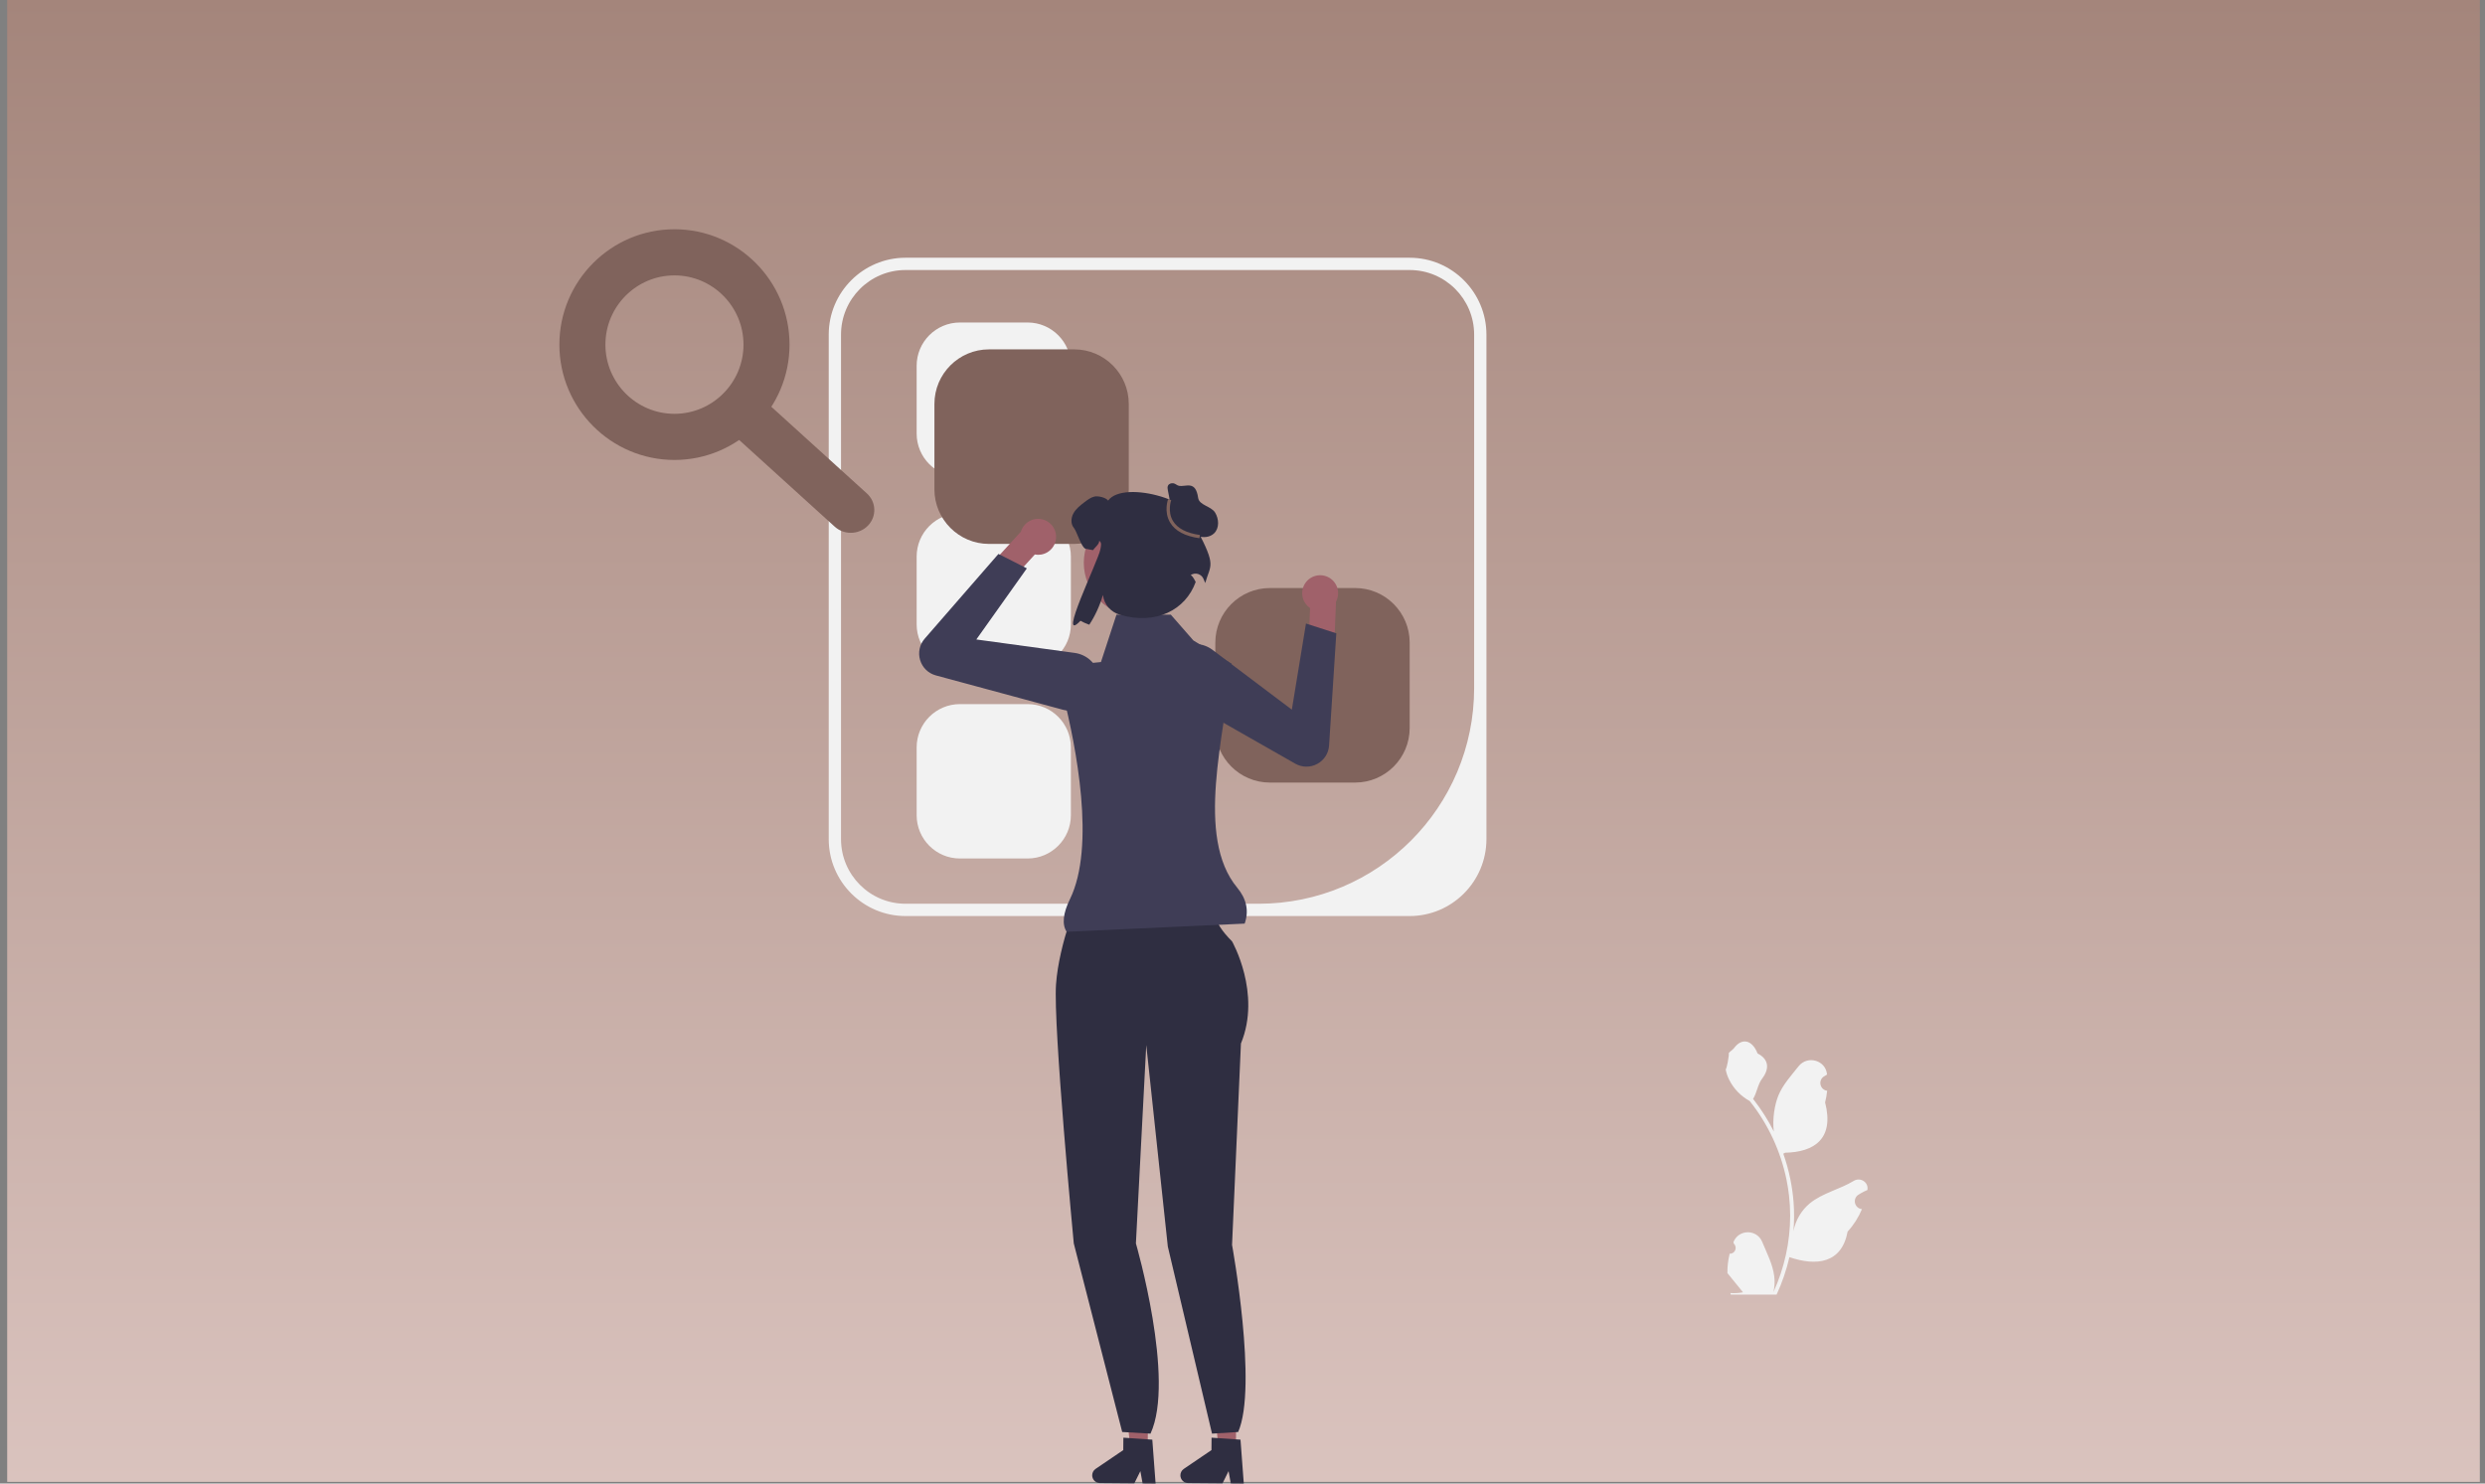 <svg width="201" height="120" viewBox="0 0 201 120" fill="none" xmlns="http://www.w3.org/2000/svg">
<rect x="0" y="0" width="201" height="120" fill="#808080" stroke="none"/>
<rect x="0.582" width="200" height="119.866" fill="url(#paint0_linear_219_5050)"/>
<path d="M114.016 74.097H73.247C69.82 74.097 67.032 71.306 67.032 67.876V27.067C67.032 23.637 69.82 20.847 73.247 20.847H114.016C117.443 20.847 120.231 23.637 120.231 27.067V67.876C120.231 71.306 117.443 74.097 114.016 74.097ZM73.247 21.842C70.364 21.842 68.026 24.182 68.026 27.067V67.876C68.026 70.762 70.364 73.102 73.247 73.102H101.805C111.432 73.102 119.237 65.29 119.237 55.653V27.067C119.237 24.182 116.9 21.842 114.016 21.842L73.247 21.842Z" fill="#F2F2F2"/>
<path d="M77.642 26.086C75.713 26.086 74.143 27.657 74.143 29.588V35.071C74.143 37.002 75.713 38.574 77.642 38.574H83.12C85.049 38.574 86.619 37.002 86.619 35.071V29.588C86.619 27.657 85.049 26.086 83.12 26.086H77.642Z" fill="#F2F2F2"/>
<path d="M77.642 41.52C75.713 41.52 74.143 43.091 74.143 45.022V50.505C74.143 52.436 75.713 54.007 77.642 54.007H83.12C85.049 54.007 86.619 52.436 86.619 50.505V45.022C86.619 43.091 85.049 41.52 83.12 41.52H77.642Z" fill="#F2F2F2"/>
<path d="M77.642 56.953C75.713 56.953 74.143 58.525 74.143 60.456V65.939C74.143 67.87 75.713 69.441 77.642 69.441H83.12C85.049 69.441 86.619 67.87 86.619 65.939V60.456C86.619 58.525 85.049 56.953 83.12 56.953H77.642Z" fill="#F2F2F2"/>
<path d="M79.99 28.26C77.559 28.26 75.581 30.24 75.581 32.673V39.581C75.581 42.015 77.559 43.995 79.99 43.995H86.892C89.323 43.995 91.301 42.015 91.301 39.581V32.673C91.301 30.24 89.323 28.26 86.892 28.26H79.99Z" fill="#80635C"/>
<path d="M102.711 47.565C100.28 47.565 98.302 49.545 98.302 51.979V58.887C98.302 61.32 100.28 63.3 102.711 63.3H109.613C112.044 63.3 114.022 61.32 114.022 58.887V51.979C114.022 49.545 112.044 47.565 109.613 47.565H102.711Z" fill="#80635C"/>
<path d="M92.833 117.098L91.431 117.086L90.811 111.546L92.88 111.564L92.833 117.098Z" fill="#A0616A"/>
<path d="M88.342 119.329C88.339 119.675 88.618 119.959 88.964 119.962L91.751 119.985L92.24 118.995L92.419 119.99L93.471 120L93.205 116.451L92.839 116.426L91.346 116.323L90.865 116.291L90.856 117.295L88.617 118.815C88.447 118.931 88.344 119.123 88.342 119.329Z" fill="#2F2E41"/>
<path d="M99.967 117.098L98.565 117.086L97.944 111.546L100.013 111.564L99.967 117.098Z" fill="#A0616A"/>
<path d="M95.476 119.329C95.473 119.675 95.751 119.959 96.097 119.962L98.885 119.985L99.373 118.995L99.552 119.99L100.604 120L100.338 116.451L99.972 116.426L98.48 116.323L97.998 116.291L97.99 117.295L95.751 118.815C95.58 118.931 95.478 119.123 95.476 119.329Z" fill="#2F2E41"/>
<path d="M87.332 72.313L93.015 72.492L98.399 73.69C98.399 73.69 97.86 74.349 99.655 76.145C99.655 76.145 102.048 80.337 100.373 84.408L99.655 100.696C99.655 100.696 101.748 112.177 100.149 115.831L98.035 115.964L94.459 100.828L92.716 84.528L91.878 100.576C91.878 100.576 95.082 111.591 93.059 115.964L90.77 115.831L86.853 100.576C86.853 100.576 85.178 82.971 85.417 79.618C85.656 76.265 87.332 72.313 87.332 72.313Z" fill="#2F2E41"/>
<path d="M106.417 46.576C105.64 46.777 105.173 47.571 105.374 48.349C105.467 48.705 105.684 48.995 105.966 49.187L105.966 49.188L105.856 51.861L107.898 52.807L108.062 48.695L108.047 48.695C108.224 48.38 108.286 47.998 108.188 47.62C107.987 46.842 107.194 46.375 106.417 46.576Z" fill="#A0616A"/>
<path d="M94.999 56.113C94.57 55.687 94.321 55.11 94.312 54.482C94.299 53.64 94.721 52.875 95.44 52.437C96.267 51.933 97.302 51.984 98.076 52.567L104.491 57.402L105.634 50.437L108.088 51.228L107.503 60.297C107.462 60.931 107.104 61.49 106.545 61.792C105.986 62.093 105.322 62.086 104.77 61.772L95.5 56.492C95.314 56.386 95.146 56.258 94.999 56.113Z" fill="#3F3D56"/>
<path d="M85.218 42.681C85.628 43.371 85.401 44.264 84.711 44.674C84.395 44.862 84.037 44.915 83.702 44.852L83.701 44.853L81.899 46.829L79.783 46.061L82.559 43.026L82.569 43.036C82.666 42.687 82.891 42.373 83.226 42.173C83.916 41.763 84.808 41.99 85.218 42.681Z" fill="#A0616A"/>
<path d="M85.996 57.416L75.699 54.632C75.086 54.466 74.61 54.004 74.425 53.396C74.24 52.788 74.379 52.138 74.796 51.659L80.759 44.806L83.058 45.974L78.971 51.725L86.927 52.813C87.887 52.944 88.658 53.637 88.891 54.579C89.093 55.396 88.855 56.236 88.253 56.825C87.805 57.265 87.222 57.499 86.618 57.499C86.412 57.499 86.203 57.472 85.996 57.416Z" fill="#3F3D56"/>
<path d="M100.676 74.709L86.277 75.37C85.881 74.769 85.989 73.865 86.542 72.733C88.633 68.46 87.045 60.375 85.977 56.165C85.677 54.984 86.482 53.81 87.693 53.688L89.051 53.552L90.306 49.718H94.701L96.525 51.803L99.619 53.685C99.056 59.492 96.656 67.693 100.075 71.805C100.823 72.704 101.035 73.677 100.676 74.709Z" fill="#3F3D56"/>
<path d="M91.945 49.806C94.309 49.806 96.225 47.888 96.225 45.521C96.225 43.155 94.309 41.236 91.945 41.236C89.58 41.236 87.663 43.155 87.663 45.521C87.663 47.888 89.58 49.806 91.945 49.806Z" fill="#A0616A"/>
<path d="M96.789 42.778C97.384 40.605 90.893 38.741 89.631 40.491C89.456 40.242 88.808 40.091 88.51 40.167C88.213 40.244 87.963 40.435 87.718 40.619C87.383 40.877 87.035 41.145 86.829 41.516C86.622 41.885 86.59 42.389 86.869 42.71C87.09 42.965 87.479 44.319 87.811 44.387C88.043 44.434 88.238 44.472 88.406 44.5C88.555 44.281 88.937 44.007 88.909 43.743C89.135 43.892 89.053 44.156 89.007 44.425C88.856 45.321 85.441 52.256 87.397 50.212C87.59 50.327 87.83 50.434 88.106 50.532C88.574 49.825 88.959 48.991 89.212 48.119L89.213 48.135C89.301 48.893 89.854 49.514 90.586 49.727C93.521 50.578 95.896 49.329 96.713 47.076C96.414 46.468 96.284 46.535 96.31 46.517C96.684 46.265 97.197 46.429 97.357 46.85C97.404 46.974 97.447 47.08 97.485 47.16C97.91 45.636 98.416 45.856 96.789 42.778Z" fill="#2F2E41"/>
<path d="M94.764 41.201L94.464 39.667C94.439 39.538 94.415 39.398 94.473 39.28C94.547 39.129 94.739 39.066 94.906 39.09C95.073 39.114 95.198 39.267 95.364 39.296C95.942 39.398 96.706 38.827 96.912 40.272C96.999 40.874 97.959 40.938 98.28 41.455C98.6 41.972 98.64 42.718 98.202 43.141C97.853 43.478 97.291 43.517 96.837 43.345C96.383 43.172 96.019 42.824 95.701 42.457C95.382 42.09 95.094 41.693 94.727 41.375" fill="#2F2E41"/>
<path d="M97.017 43.535C95.846 43.371 95.048 42.945 94.644 42.268C94.116 41.381 94.47 40.405 94.485 40.364L94.733 40.456C94.73 40.465 94.409 41.359 94.873 42.135C95.233 42.738 95.967 43.121 97.054 43.273L97.017 43.535Z" fill="#80635C"/>
<path d="M54.554 37.205C49.422 37.205 45.246 33.019 45.246 27.874C45.246 22.729 49.422 18.544 54.554 18.544C59.686 18.544 63.861 22.729 63.861 27.874C63.861 33.019 59.686 37.205 54.554 37.205ZM54.554 22.276C51.474 22.276 48.969 24.787 48.969 27.874C48.969 30.961 51.474 33.472 54.554 33.472C57.633 33.472 60.138 30.961 60.138 27.874C60.138 24.787 57.633 22.276 54.554 22.276Z" fill="#80635C"/>
<path d="M68.816 43.098C68.35 43.098 67.882 42.933 67.516 42.599L58.585 34.498C57.818 33.803 57.778 32.638 58.498 31.895C59.215 31.151 60.419 31.114 61.187 31.811L70.117 39.912C70.885 40.607 70.924 41.773 70.205 42.515C69.83 42.902 69.324 43.098 68.816 43.098Z" fill="#80635C"/>
<path d="M139.904 101.407C140.328 101.434 140.563 100.905 140.242 100.598L140.21 100.47C140.214 100.46 140.218 100.45 140.222 100.44C140.652 99.415 142.108 99.422 142.534 100.448C142.912 101.36 143.393 102.273 143.511 103.236C143.564 103.661 143.54 104.095 143.446 104.512C144.332 102.575 144.798 100.461 144.798 98.334C144.798 97.8 144.769 97.266 144.709 96.733C144.66 96.297 144.592 95.863 144.505 95.434C144.03 93.113 143.004 90.903 141.523 89.057C140.812 88.667 140.218 88.059 139.86 87.329C139.731 87.066 139.63 86.783 139.582 86.494C139.663 86.505 139.888 85.27 139.826 85.194C139.939 85.023 140.141 84.938 140.265 84.77C140.878 83.938 141.723 84.084 142.164 85.214C143.106 85.69 143.115 86.479 142.537 87.239C142.169 87.721 142.118 88.375 141.796 88.892C141.829 88.934 141.863 88.976 141.897 89.018C142.505 89.8 143.032 90.64 143.476 91.522C143.35 90.541 143.535 89.36 143.851 88.598C144.211 87.73 144.884 86.999 145.477 86.249C146.19 85.348 147.651 85.741 147.777 86.884C147.778 86.895 147.779 86.906 147.78 86.917C147.692 86.967 147.606 87.019 147.522 87.075C147.041 87.394 147.207 88.14 147.777 88.228L147.79 88.23C147.758 88.548 147.703 88.863 147.624 89.172C148.385 92.118 146.742 93.191 144.396 93.24C144.344 93.266 144.293 93.293 144.242 93.318C144.479 93.988 144.669 94.675 144.81 95.371C144.936 95.987 145.024 96.609 145.073 97.234C145.134 98.022 145.129 98.814 145.062 99.601L145.066 99.573C145.235 98.706 145.705 97.897 146.387 97.336C147.404 96.5 148.841 96.192 149.938 95.52C150.466 95.197 151.142 95.615 151.05 96.227L151.046 96.257C150.882 96.323 150.723 96.4 150.569 96.487C150.481 96.536 150.394 96.589 150.31 96.645C149.829 96.963 149.995 97.71 150.565 97.798L150.578 97.8C150.587 97.801 150.595 97.802 150.605 97.804C150.324 98.47 149.934 99.088 149.445 99.621C148.97 102.192 146.926 102.436 144.74 101.688H144.738C144.499 102.73 144.15 103.748 143.701 104.718H139.996C139.983 104.677 139.971 104.634 139.959 104.593C140.302 104.614 140.647 104.594 140.984 104.532C140.71 104.194 140.435 103.854 140.16 103.516C140.153 103.51 140.148 103.503 140.143 103.496C140.003 103.324 139.862 103.152 139.723 102.979L139.723 102.979C139.714 102.449 139.778 101.92 139.904 101.407Z" fill="#F2F2F2"/>
<defs>
<linearGradient id="paint0_linear_219_5050" x1="100.582" y1="0" x2="100.582" y2="119.866" gradientUnits="userSpaceOnUse">
<stop offset="0" stop-color="#A4857B"/>
<stop offset="1" stop-color="#DAC3BE"/>
</linearGradient>
</defs>
</svg>
